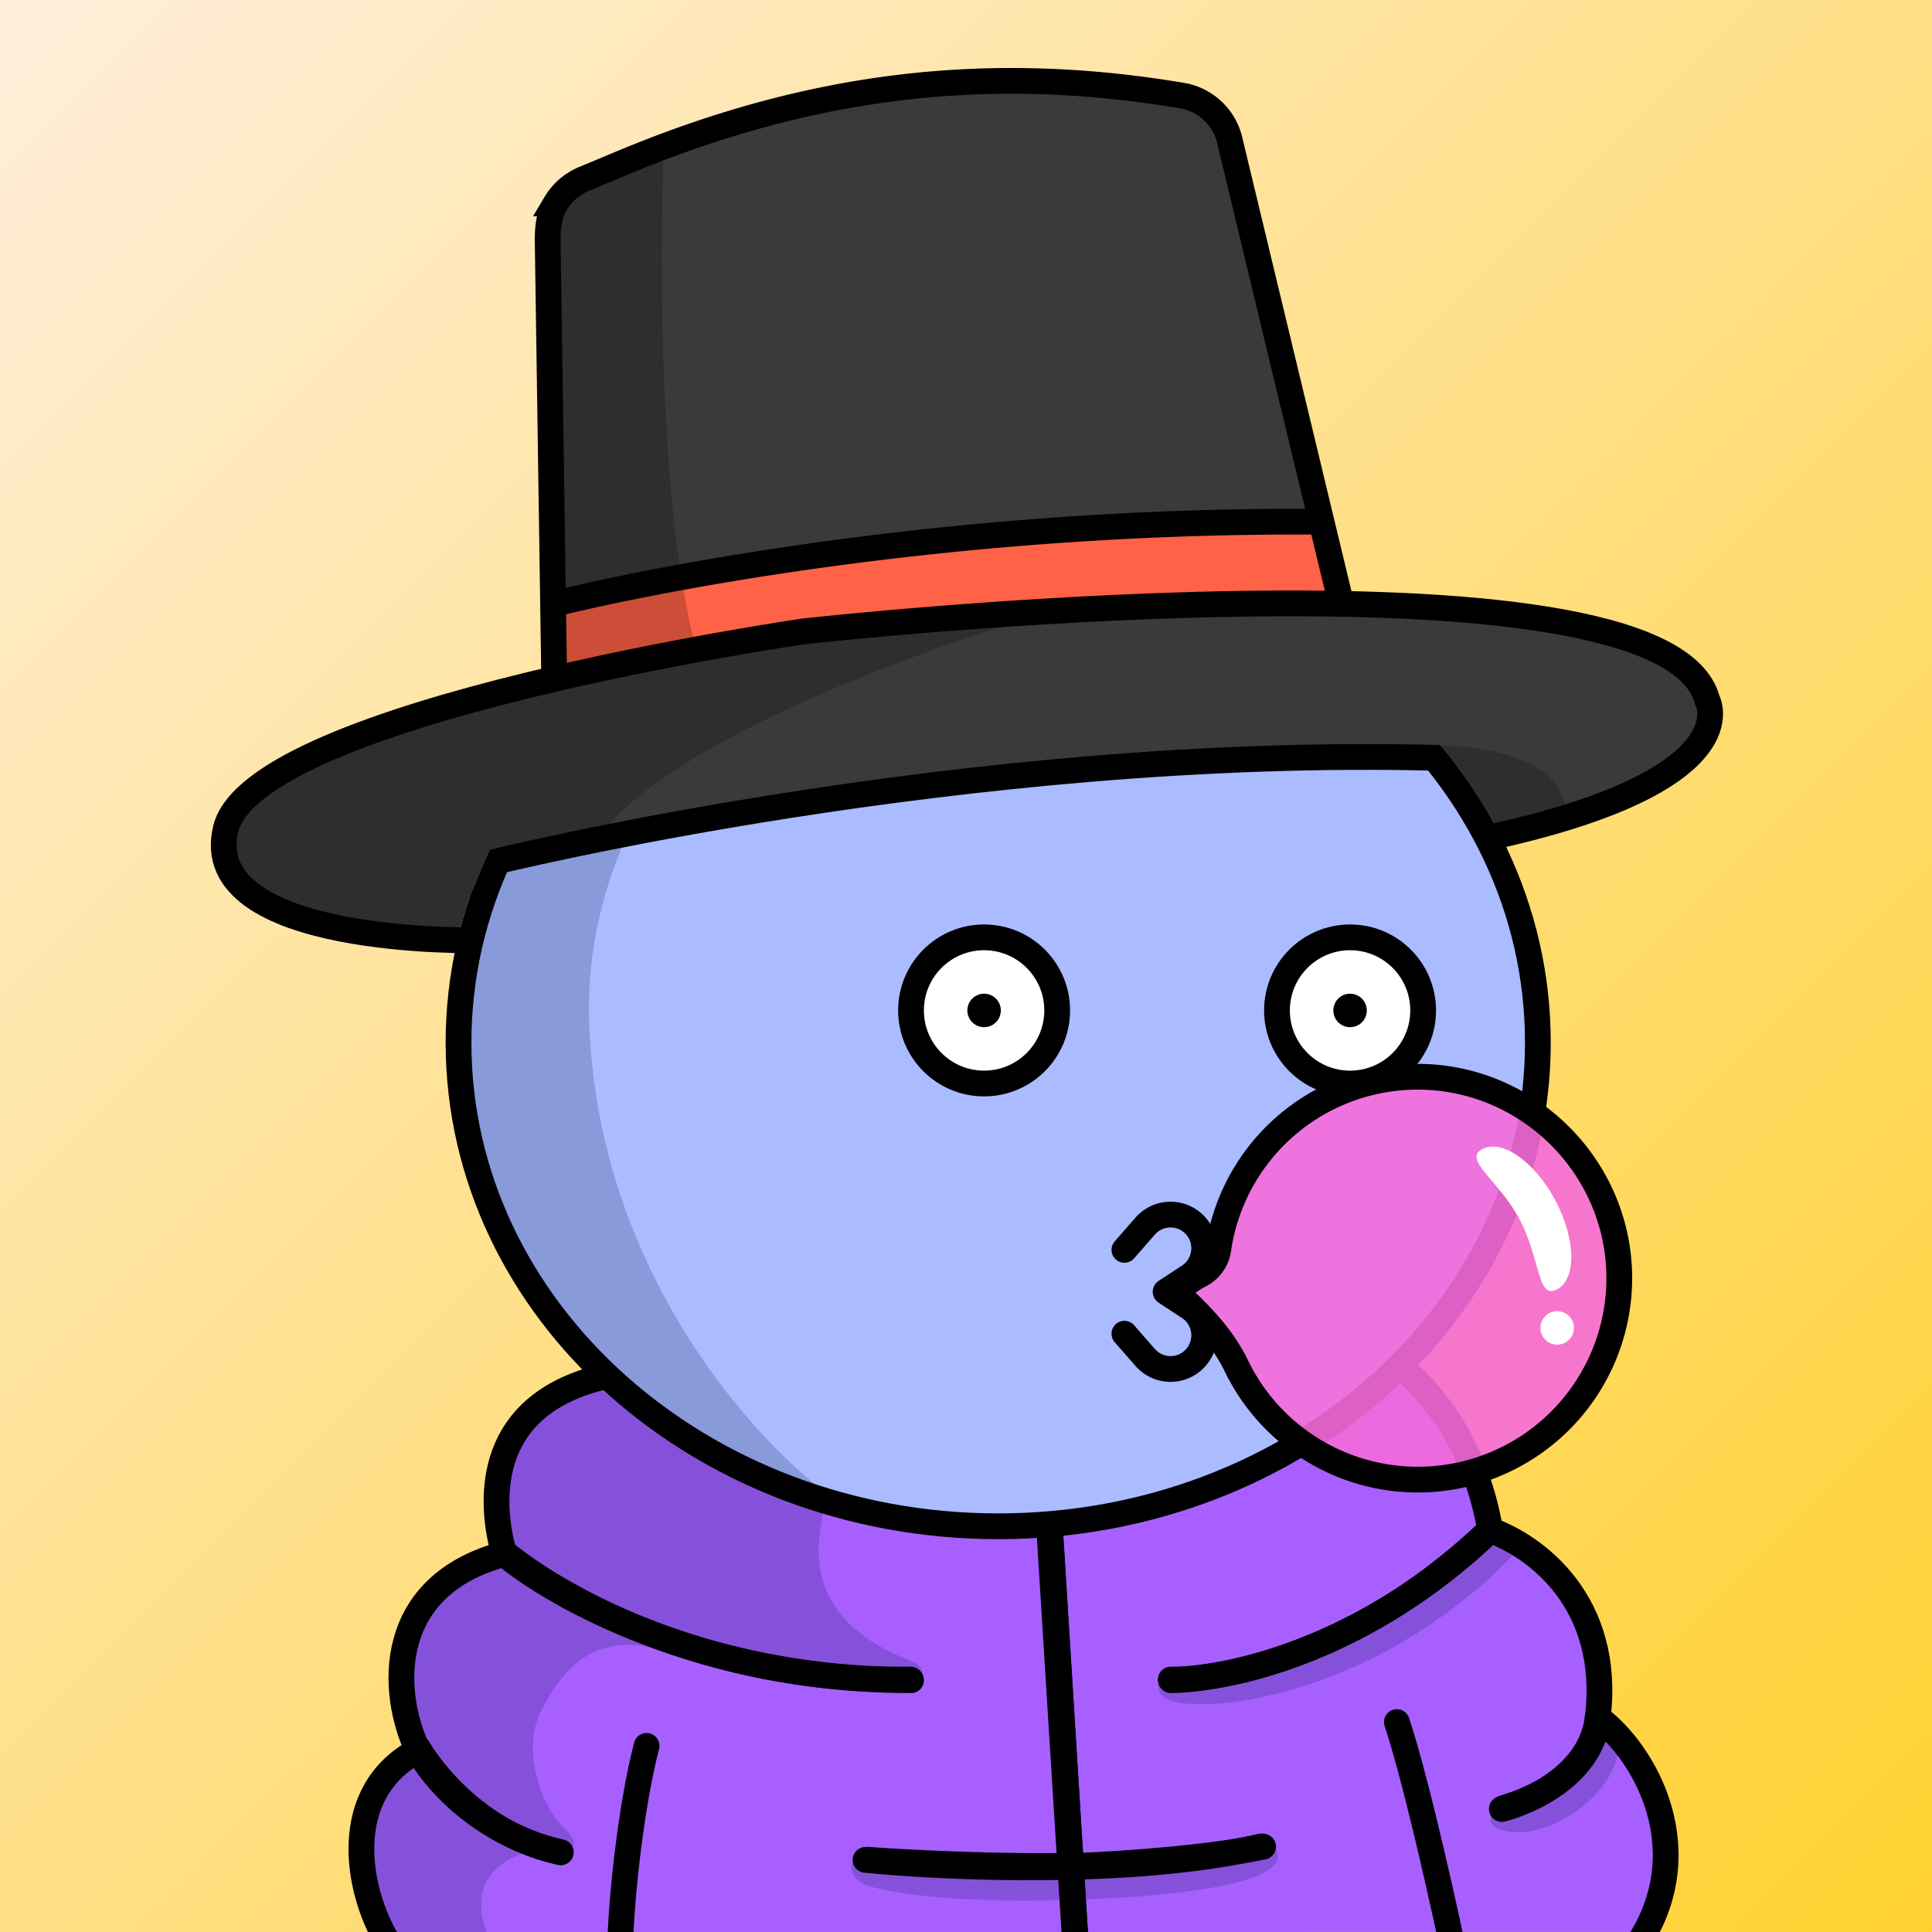 <svg
      xmlns="http://www.w3.org/2000/svg"
      preserveAspectRatio="xMidYMin meet"
      fill="none"
      viewBox="0 0 1500 1500"
    >
      <rect x="0" y="0" width="1500" height="1500" fill="#333333" stroke="none"/>
      <g>
      <path fill="url(#prefix__paint0_linear_53_28789)" d="M0 0h1500v1500H0z"/><defs><linearGradient id="prefix__paint0_linear_53_28789" x1="1500" y1="1500" x2="0" y2="0" gradientUnits="userSpaceOnUse"><stop stop-color="#FFD130"/><stop offset="1" stop-color="#FFEEDB"/></linearGradient></defs>
      <g clip-path="url(#prefix__clip0_53_27836)"><path d="M295.802 1500s-47.94-91.54 28.64-134.76c0 0-62-101.54 67.13-159.88 0 0-37.4-104.09 81.15-137.65 0 0 113.278-13.21 336.278-19.21 0 0 195-18.5 274.57 12.04 0 0 45.53 20.87 73.44 127 0 0 102.26 45.87 83.4 145.87 0 0 95.08 77.12 34 166.56l-978.608.03z" fill="#A760FF"/><path d="M413.5 1436.5c-54 14.8-41.833 56.83-29 76H309c-8.833-12.83-26.5-48.1-26.5-86.5s29.667-63.33 44.5-71l-18-50c3.833-14.67 16.4-49.7 36-72.5 18.829-21.9 42.242-22.8 52.773-20.32-4.833-2.49-11.288-20.19-5.773-77.18 6-62 116.5-77.5 171-77.5l241.5-11 7 36c-17.167-2.17-61.1-4.2-99.5 5-48 11.5-80.5 77.5-76 125s48.5 68 69 76c16.4 6.4 11.5 13.67 7 16.5-49.667-3.83-159.1-14.1-199.5-24.5-50.5-13-74.5 13.5-92 47s3 79 17.5 92c11.6 10.4 7.5 15.67 4 17h-28.5zM678.5 1465.5c-20-4.8-18.667-17-15.5-22.5l169.5 1.5 157-10.5c19 28-73 38.5-157 41s-129-3.5-154-9.5zM913 1321.5c-15.2-3.6-15-12.83-13-17l49-6.5c2.333-3.33 20.5-12.3 74.5-21.5s109.83-61.5 131-86.5l25.5 11.5c-14.33 17-57.5 58.1-115.5 86.5-72.5 35.5-132.5 38-151.5 33.5zM1179.5 1422.5c-23.2 0-24-9.67-21.5-14.5 37.6-11.6 66.67-41.83 76.5-55.5 8.5-9.83 24.8-22.5 22 5.5-3.5 35-48 64.5-77 64.5z" fill="#001647" fill-opacity=".2"/><path d="M844.66 1500h-20.53l-3.2-51.29-16.43-263.08 20.45-1.27 5.2 83.24 14.51 232.4z" fill="#000"/><path d="M391.57 1205.36s113.92 99.14 315.74 99.14M909.141 1304.5S1033 1306.4 1157 1187.57M324.441 1357.16s36.7 65.24 111 80.93M1240.39 1333.44s0 48.45-73.06 70.34M834.691 1448.75c43.06-1.7 107.46-6.84 146-15M673.09 1443.87s71.64 5.43 147.84 4.84" stroke="#000" stroke-width="20" stroke-miterlimit="10" stroke-linecap="round"/><path d="M1084.5 1337c12.33 37 29.5 110.3 43.5 175.5m-646.5 0c.333-32.83 7.7-107.6 20.5-157M301.5 1508.5c-25.5-42-37.6-117.3 23-149.5m0 0c-22-46-25-128.1 67-152.5m-67 152.5c11.333 20.83 47.5 64.6 110.5 79m-43.5-231.5c-10.5-36.17-17.4-111.6 71-136 53.112-14.66 199.972-21.87 344-24.82m-415 160.82c38.167 32.17 156.3 99.1 315.5 97.5m450-116c-10.37-60.53-39.49-100.92-65.94-123.9-17.73-15.41-41.66-19.79-65.15-19.96-61.49-.42-140.02-.09-219.41 1.54M1157 1188c35.17 12.5 94.3 55.9 83.5 145.5M1157 1188c-97.6 94-206 116.5-248 116m331.5 29.5c35.83 26.17 81.7 104.2 28.5 180m-28.5-180c-4.8 43.2-51.67 65.33-74.5 71m-330.5 109l-29-467.82M672 1444c61.333 6.17 208.7 12.7 307.5-10.5" stroke="#000" stroke-width="20" stroke-linecap="round"/></g><defs><clipPath id="prefix__clip0_53_27836"><path fill="#fff" d="M0 0h1500v1500H0z"/></clipPath></defs>
      <g clip-path="url(#prefix__clip0_299_662)"><path d="M775 1185c231.41 0 419-168.12 419-375.5 0-207.383-187.59-375.5-419-375.5-231.407 0-419 168.117-419 375.5 0 207.38 187.593 375.5 419 375.5z" fill="#ABF"/><path d="M457.5 796c7.6 194 131.833 327.5 193 370l-130-55.5L438 1034l-57.5-89.5-27-106 11-104L394 662l45-82.5 83.5-69.5 109-54.182 28.5-1C569.452 513.314 451.119 633.132 457.5 796z" fill="#001647" fill-opacity=".2"/><path d="M775 1185c231.41 0 419-168.12 419-375.5 0-207.383-187.59-375.5-419-375.5-231.407 0-419 168.117-419 375.5 0 207.38 187.593 375.5 419 375.5z" stroke="#000" stroke-width="20"/></g><defs><clipPath id="prefix__clip0_299_662"><path fill="#fff" d="M0 0h1500v1500H0z"/></clipPath></defs>
      <g clip-path="url(#prefix__clip0_53_29421)"><path d="M914.5 1067.2a53.704 53.704 0 0049.612-33.15 53.7 53.7 0 00-39.136-73.217 53.701 53.701 0 00-55.126 22.834 53.696 53.696 0 00-4.962 50.383 53.569 53.569 0 0011.64 17.42 53.673 53.673 0 0017.422 11.64 53.676 53.676 0 0020.55 4.09z" fill="#fff" stroke="#000" stroke-width="20" stroke-miterlimit="10" stroke-linecap="round"/><path d="M764.05 841.24c31.336 0 56.74-25.404 56.74-56.74 0-31.337-25.404-56.74-56.74-56.74-31.337 0-56.74 25.403-56.74 56.74 0 31.336 25.403 56.74 56.74 56.74zM1048.19 841.24c31.34 0 56.74-25.404 56.74-56.74 0-31.337-25.4-56.74-56.74-56.74-31.34 0-56.74 25.403-56.74 56.74 0 31.336 25.4 56.74 56.74 56.74z" fill="#fff" stroke="#000" stroke-width="20" stroke-miterlimit="10"/><path d="M764.05 797.5c7.18 0 13-5.82 13-13s-5.82-13-13-13-13 5.82-13 13 5.82 13 13 13zM1048.19 797.5c7.18 0 13-5.82 13-13s-5.82-13-13-13-13 5.82-13 13 5.82 13 13 13z" fill="#000"/></g><defs><clipPath id="prefix__clip0_53_29421"><path fill="#fff" d="M0 0h1500v1500H0z"/></clipPath></defs>
      <g clip-path="url(#prefix__clip0_53_26419)"><path d="M831.281 968.72H1000.1a5.495 5.495 0 015.5 5.5 89.32 89.32 0 01-89.319 89.32h-1.18a89.323 89.323 0 01-63.159-26.16 89.325 89.325 0 01-26.161-63.16 5.5 5.5 0 015.5-5.5z" fill="#fff" stroke="#000" stroke-width="20" stroke-miterlimit="10"/><path d="M1086 1006.5c0 43.35-75.66 78.5-169 78.5-93.336 0-169-35.11-169-78.5 0-43.386 75.664-78.5 169-78.5 93.34 0 169 35.146 169 78.5z" fill="#ABF"/><path d="M905 1002.88L923.13 991a26.135 26.135 0 0010.308-30.616 26.144 26.144 0 00-6.148-9.734v0a26.143 26.143 0 00-19.36-7.629 26.155 26.155 0 00-18.8 8.919L873 970.38M905 1003l18.13 11.88a26.115 26.115 0 0110.312 30.61 26.15 26.15 0 01-6.152 9.73v0a26.233 26.233 0 01-8.883 5.84 26.052 26.052 0 01-10.475 1.81 26.056 26.056 0 01-10.33-2.51 26.14 26.14 0 01-8.472-6.42L873 1035.5" stroke="#000" stroke-width="20" stroke-miterlimit="10" stroke-linecap="round"/><path d="M1099.27 836a156.437 156.437 0 00-153.411 134 26.558 26.558 0 01-16.18 20.75l-10.68 6.87a6.417 6.417 0 00-2.92 4.75c-.097.96.026 1.94.358 2.85.333.9.867 1.73 1.562 2.4 17.18 16.44 31.57 31.63 42 53a156.432 156.432 0 0073.451 72.93 156.47 156.47 0 00102.91 11.12 156.43 156.43 0 0087.32-55.58 156.458 156.458 0 0033.52-97.93c-.7-86.04-71.79-155.92-157.93-155.16z" fill="#F56CDB" fill-opacity=".9" stroke="#000" stroke-width="20" stroke-miterlimit="10"/><path d="M1207.52 931.913c16.03 30.088 16.61 61.085 1.31 69.237-15.31 8.15-12.99-24.393-29.02-54.481-16.02-30.088-44.31-46.329-29.01-54.479 15.3-8.149 40.7 9.635 56.72 39.723z" fill="#fff"/><circle cx="1209" cy="1031" r="13" fill="#fff"/></g><defs><clipPath id="prefix__clip0_53_26419"><path fill="#fff" d="M0 0h1500v1500H0z"/></clipPath></defs>
      <g clip-path="url(#prefix__clip0_53_26093)"><path d="M1324.57 565.17c-9.32 17.15-37.98 54.33-160.57 81.33-14-25.5-30.5-51-46-68l-142.22 10.74L603.5 629l-173.12 32.64-50-1.87L366.7 692c-4.54 9.61-7 22.58-10.66 32.43-50.35-.82-147.84-11.24-174.84-44.9-6.52-8.12-4.78-34.69-2.12-45.54 2.31-9.44 24.84-31 82.25-55.86 37.48-16.22 83.53-26.88 146.32-42.31 26.47-6.5 51.19-12.43 76-17.54L511 508.5l239-30 263.5-9.5 41.53 2.56c67.89.88 109.14 5.87 153.79 13.17 86 14 114.51 49 118.82 65.46l.17.66.25.65s1.05 5.4-3.49 13.67z" fill="#3A3A3A"/><path d="M434 462.75V518l220.44-30.86L1036 469.72 1023.72 408l-220.44 11-118.15 8.46L434 462.75z" fill="#FF6247"/><path d="M427.5 193l8 271.5L610 436l215.5-22.5L1027 404 951 94l-32-19-162.5-12L610 83.5l-127.5 40-55 27V193z" fill="#3A3A3A"/><path d="M540.5 504c-28.8-106.8-28.667-306.167-25-392.5-4.167 2-18.3 7.6-41.5 14s-42 32.667-48.5 45L434 526l-85 23.5c-68.5 16.833-198.6 64.2-171 119 27.6 54.8 131.833 59.5 180.5 55l23.5-63 82-9c51.2-74.8 252.333-147.833 346.5-175l-270 27.5zM1215 628c-2.8-40.4-67.17-49.5-99-49 13.2 12 33.83 49.333 42.5 66.5L1215 628z" fill="#000" fill-opacity=".2"/><path d="M382.87 669.459s367-91 735-81M371.311 730s-218.4 5-196-86.57c22.4-91.57 448.87-153.27 448.87-153.27s667.689-74.76 701.309 53.3c0 0 35.38 63-173.2 107.67" stroke="#000" stroke-width="20" stroke-miterlimit="10"/><path d="M430.2 522.25l-5-336.25c0-10 1.21-19.65 6.25-28.11A46.002 46.002 0 01453.2 139l30.47-12.71c143.44-59.78 280.81-77.83 434-52.08a46.003 46.003 0 0137.44 36.25l86.14 358M434 468s259.7-66.27 599-62.87" stroke="#000" stroke-width="20" stroke-miterlimit="10"/></g><defs><clipPath id="prefix__clip0_53_26093"><path fill="#fff" d="M0 0h1500v1500H0z"/></clipPath></defs>
      
    </g>
    </svg>